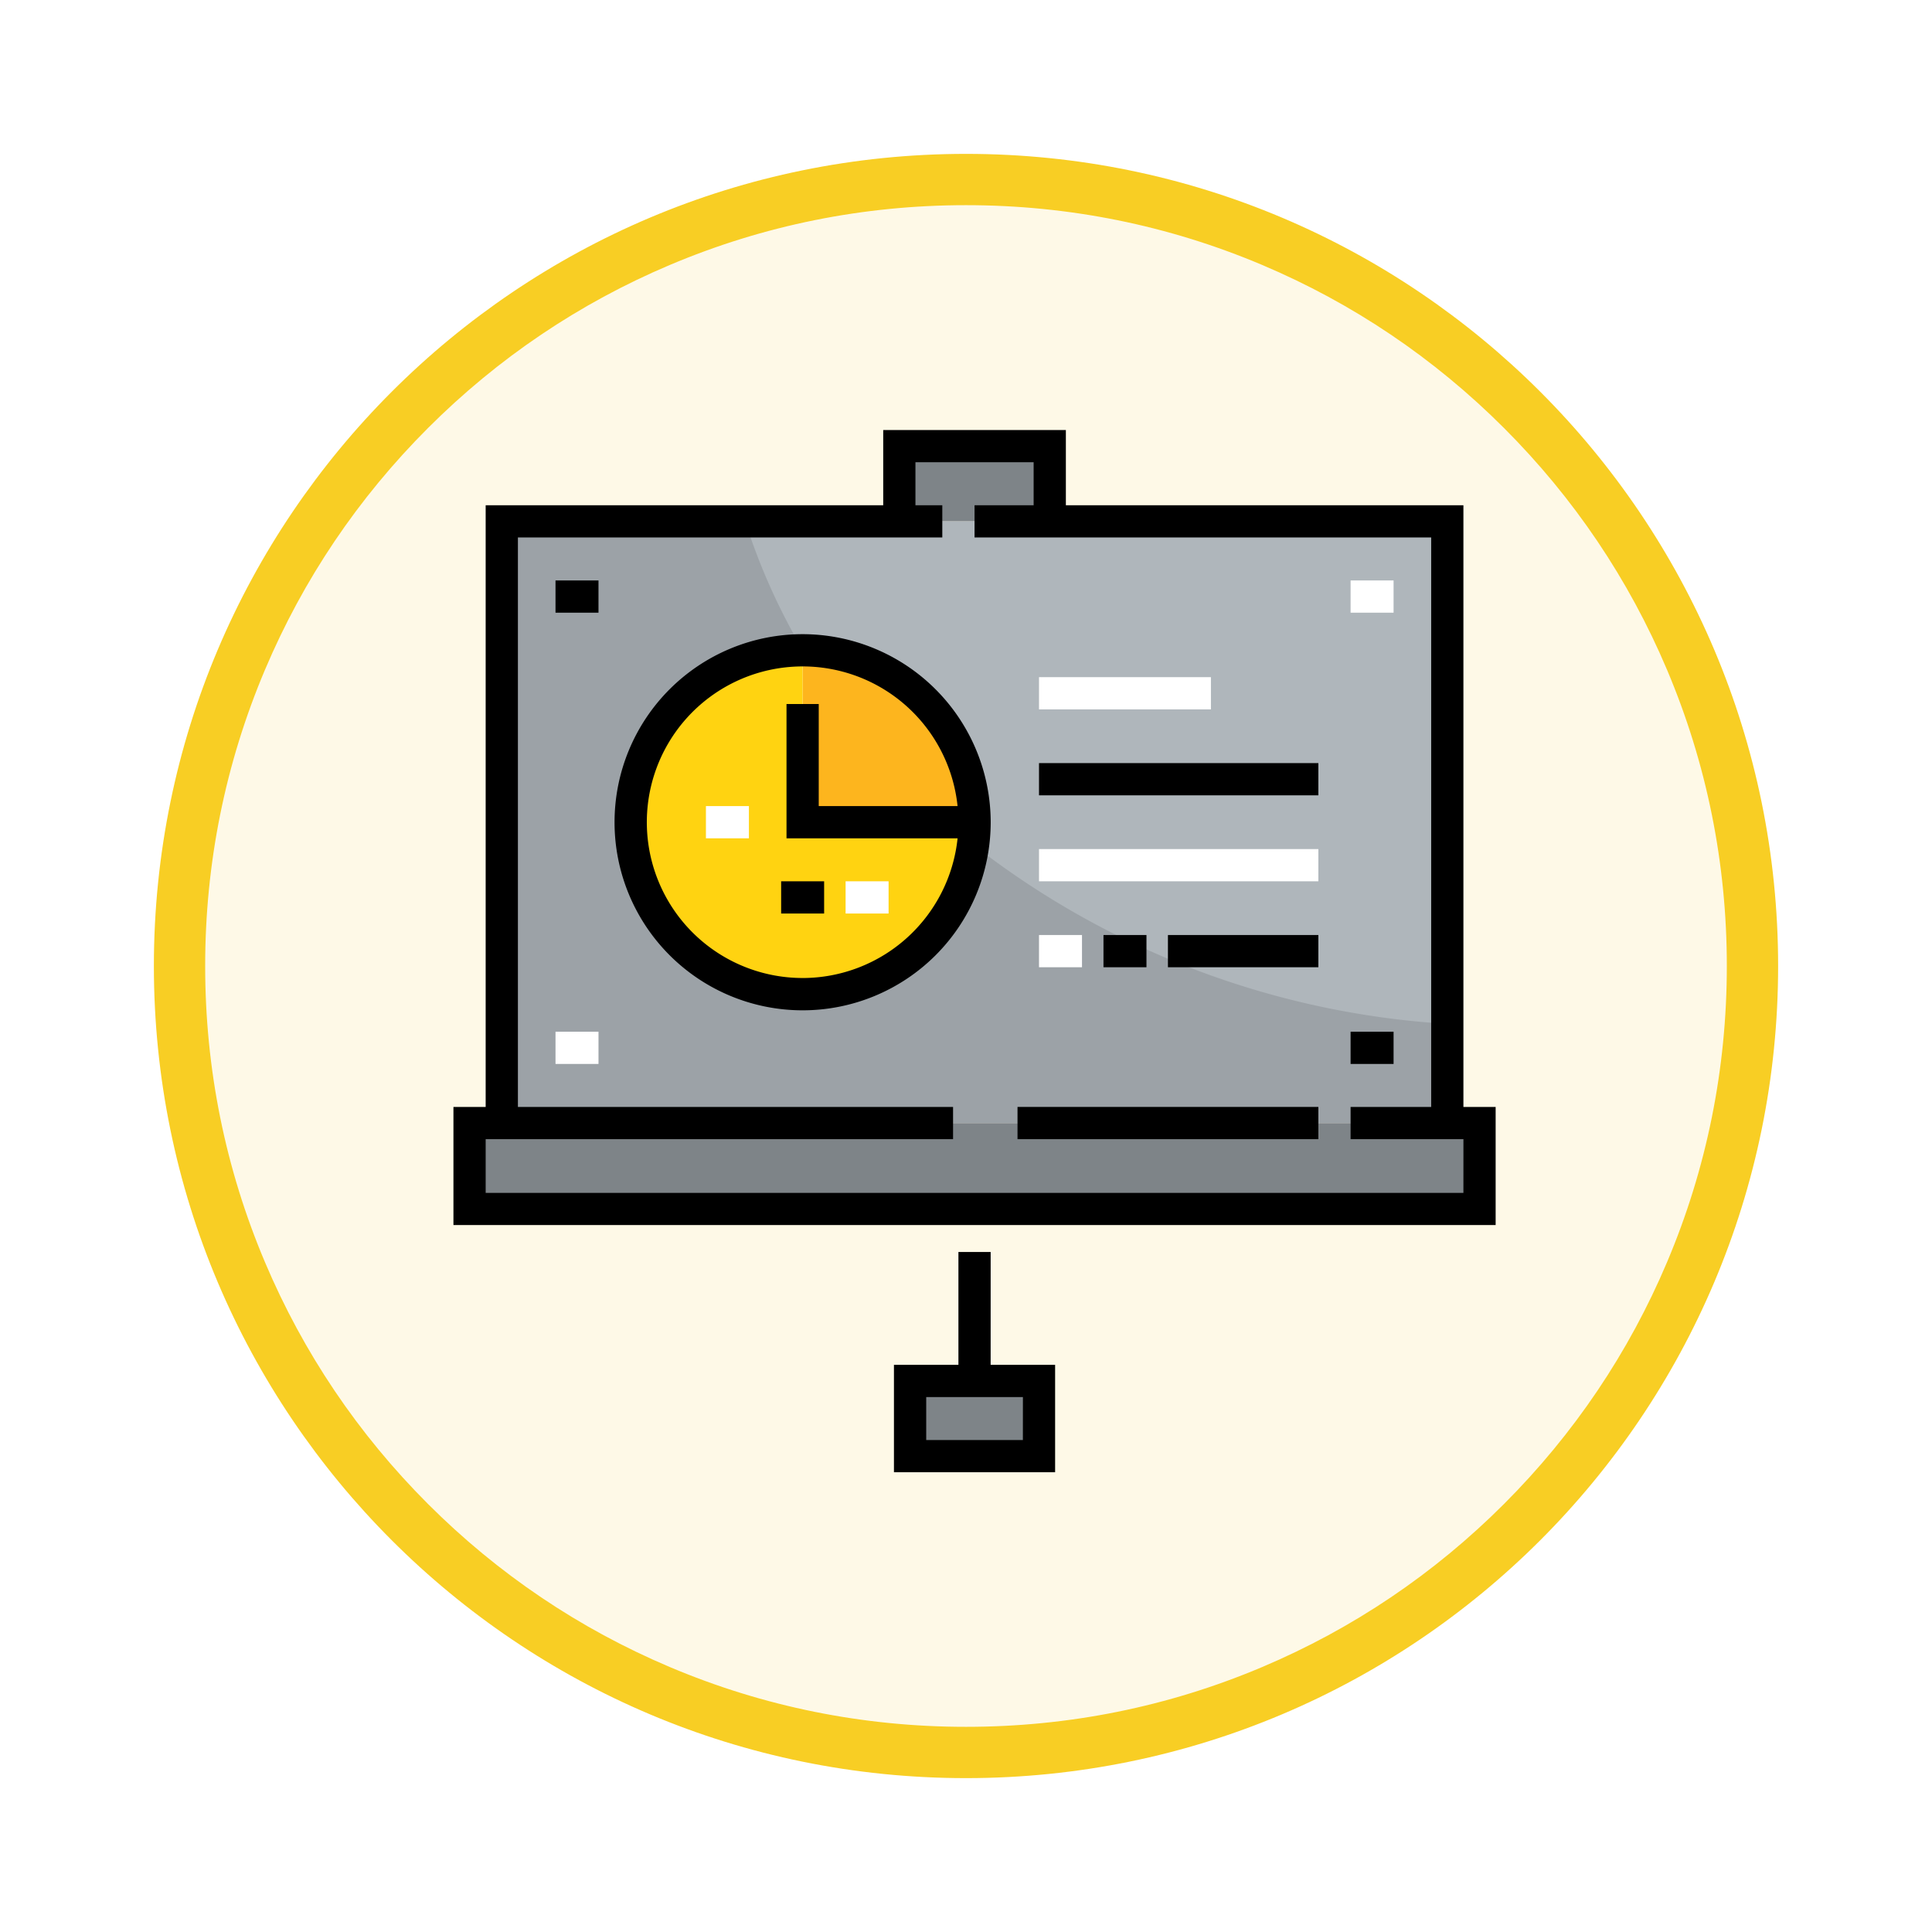 <svg xmlns="http://www.w3.org/2000/svg" xmlns:xlink="http://www.w3.org/1999/xlink" width="113" height="113" viewBox="0 0 113 113">
  <defs>
    <filter id="Trazado_982547" x="0" y="0" width="113" height="113" filterUnits="userSpaceOnUse">
      <feOffset dy="3" input="SourceAlpha"/>
      <feGaussianBlur stdDeviation="3" result="blur"/>
      <feFlood flood-opacity="0.161"/>
      <feComposite operator="in" in2="blur"/>
      <feComposite in="SourceGraphic"/>
    </filter>
  </defs>
  <g id="Grupo_1210435" data-name="Grupo 1210435" transform="translate(-4797 -12894.369)">
    <g id="Grupo_1210138" data-name="Grupo 1210138" transform="translate(3685 10572.37)">
      <g id="Grupo_1209055" data-name="Grupo 1209055" transform="translate(0 1091.783)">
        <g id="Grupo_1209049" data-name="Grupo 1209049">
          <g id="Grupo_1208493" data-name="Grupo 1208493" transform="translate(0 -4397.209)">
            <g id="Grupo_1202104" data-name="Grupo 1202104" transform="translate(0 -1149.226)">
              <g id="Grupo_1201923" data-name="Grupo 1201923" transform="translate(-4174.49 4856.378)">
                <g id="Grupo_1176928" data-name="Grupo 1176928" transform="translate(5295.49 1926.273)">
                  <g id="Grupo_1172322" data-name="Grupo 1172322" transform="translate(0 0)">
                    <g id="Grupo_1164700" data-name="Grupo 1164700">
                      <g id="Grupo_1160931" data-name="Grupo 1160931">
                        <g id="Grupo_1160749" data-name="Grupo 1160749">
                          <g id="Grupo_1158891" data-name="Grupo 1158891">
                            <g id="Grupo_1157406" data-name="Grupo 1157406">
                              <g id="Grupo_1155793" data-name="Grupo 1155793">
                                <g id="Grupo_1154704" data-name="Grupo 1154704">
                                  <g id="Grupo_1150790" data-name="Grupo 1150790">
                                    <g id="Grupo_1154214" data-name="Grupo 1154214">
                                      <g id="Grupo_1152583" data-name="Grupo 1152583">
                                        <g id="Grupo_1146973" data-name="Grupo 1146973">
                                          <g id="Grupo_1146954" data-name="Grupo 1146954">
                                            <g transform="matrix(1, 0, 0, 1, -9, -6)" filter="url(#Trazado_982547)">
                                              <g id="Trazado_982547-2" data-name="Trazado 982547" transform="translate(9 6)" fill="#fef9e7">
                                                <path d="M 47.5 93.5 C 41.289 93.5 35.265 92.284 29.595 89.886 C 24.118 87.569 19.198 84.252 14.973 80.027 C 10.748 75.802 7.431 70.882 5.114 65.405 C 2.716 59.735 1.5 53.711 1.5 47.5 C 1.5 41.289 2.716 35.265 5.114 29.595 C 7.431 24.118 10.748 19.198 14.973 14.973 C 19.198 10.748 24.118 7.431 29.595 5.114 C 35.265 2.716 41.289 1.5 47.5 1.5 C 53.711 1.5 59.735 2.716 65.405 5.114 C 70.882 7.431 75.802 10.748 80.027 14.973 C 84.252 19.198 87.569 24.118 89.886 29.595 C 92.284 35.265 93.5 41.289 93.5 47.5 C 93.5 53.711 92.284 59.735 89.886 65.405 C 87.569 70.882 84.252 75.802 80.027 80.027 C 75.802 84.252 70.882 87.569 65.405 89.886 C 59.735 92.284 53.711 93.5 47.5 93.5 Z" stroke="none"/>
                                                <path d="M 47.5 3 C 41.491 3 35.664 4.176 30.18 6.496 C 24.881 8.737 20.122 11.946 16.034 16.034 C 11.946 20.121 8.737 24.881 6.496 30.179 C 4.176 35.664 3 41.491 3 47.5 C 3 53.509 4.176 59.336 6.496 64.82 C 8.737 70.119 11.946 74.878 16.034 78.966 C 20.122 83.054 24.881 86.263 30.18 88.504 C 35.664 90.824 41.491 92 47.5 92 C 53.509 92 59.336 90.824 64.821 88.504 C 70.119 86.263 74.878 83.054 78.966 78.966 C 83.054 74.878 86.263 70.119 88.504 64.82 C 90.824 59.336 92 53.509 92 47.5 C 92 41.491 90.824 35.664 88.504 30.179 C 86.263 24.881 83.054 20.121 78.966 16.034 C 74.878 11.946 70.119 8.737 64.821 6.496 C 59.336 4.176 53.509 3 47.5 3 M 47.5 0 C 73.734 0 95 21.266 95 47.5 C 95 73.733 73.734 95 47.5 95 C 21.266 95 7.62939453125e-06 73.733 7.62939453125e-06 47.5 C 7.62939453125e-06 21.266 21.266 0 47.5 0 Z" stroke="none" fill="#f8ce24"/>
                                              </g>
                                            </g>
                                          </g>
                                        </g>
                                      </g>
                                    </g>
                                  </g>
                                </g>
                              </g>
                            </g>
                          </g>
                        </g>
                      </g>
                    </g>
                  </g>
                </g>
              </g>
            </g>
          </g>
        </g>
      </g>
    </g>
    <g id="presentation_296890" transform="translate(4823.521 12919.521)">
      <path id="Trazado_1050601" data-name="Trazado 1050601" d="M181.6,118.261H171.546V108.206A10.052,10.052,0,0,1,181.6,118.261Z" transform="translate(-151.122 -95.323)" fill="#fdb51e"/>
      <path id="Trazado_1050602" data-name="Trazado 1050602" d="M97.148,118.261H107.2a10.055,10.055,0,1,1-10.055-10.055v10.055Z" transform="translate(-76.724 -95.323)" fill="#ffd311"/>
      <g id="Grupo_1210433" data-name="Grupo 1210433" transform="translate(0.943 0.943)">
        <rect id="Rectángulo_419571" data-name="Rectángulo 419571" width="7.541" height="4.399" transform="translate(25.765 54.673)" fill="#7e8488"/>
        <path id="Trazado_1050603" data-name="Trazado 1050603" d="M66.99,340.454v5.027H7.918v-5.027H66.99Z" transform="translate(-7.918 -300.863)" fill="#7e8488"/>
        <rect id="Rectángulo_419572" data-name="Rectángulo 419572" width="8.798" height="4.399" transform="translate(25.137)" fill="#7e8488"/>
      </g>
      <path id="Trazado_1050604" data-name="Trazado 1050604" d="M79.054,44.866V80.058h-55.3V44.866h55.3ZM41.349,72.517A10.055,10.055,0,1,0,31.294,62.462,10.052,10.052,0,0,0,41.349,72.517Z" transform="translate(-20.925 -39.524)" fill="#afb6bb"/>
      <path id="Trazado_1050605" data-name="Trazado 1050605" d="M51.31,63.762a10.051,10.051,0,1,1-9.961-11.356h.017a36.854,36.854,0,0,1-3.376-7.542H23.753V80.056h55.3v-5.8A50.03,50.03,0,0,1,51.31,63.762Z" transform="translate(-20.925 -39.523)" fill="#9ca2a7"/>
      <g id="Grupo_1210434" data-name="Grupo 1210434" transform="translate(5.97 8.798)">
        <rect id="Rectángulo_419573" data-name="Rectángulo 419573" width="2.514" height="1.885" transform="translate(8.798 13.197)" fill="#fff"/>
        <rect id="Rectángulo_419574" data-name="Rectángulo 419574" width="2.514" height="1.885" transform="translate(16.967 17.596)" fill="#fff"/>
        <rect id="Rectángulo_419575" data-name="Rectángulo 419575" width="16.339" height="1.885" transform="translate(28.279 15.711)" fill="#fff"/>
        <rect id="Rectángulo_419576" data-name="Rectángulo 419576" width="10.055" height="1.885" transform="translate(28.279 5.656)" fill="#fff"/>
        <rect id="Rectángulo_419577" data-name="Rectángulo 419577" width="2.514" height="1.885" transform="translate(28.279 20.738)" fill="#fff"/>
        <rect id="Rectángulo_419578" data-name="Rectángulo 419578" width="2.514" height="1.885" transform="translate(46.503)" fill="#fff"/>
        <rect id="Rectángulo_419579" data-name="Rectángulo 419579" width="2.514" height="1.885" transform="translate(0 26.394)" fill="#fff"/>
      </g>
      <path id="Trazado_1050606" data-name="Trazado 1050606" d="M59.072,39.591V4.4H35.82V0H25.137V4.4H1.885V39.591H0V46.5H60.957V39.591Zm0,5.027H1.885V41.476H29.222V39.591H3.771V6.284H28.593V4.4H27.022V1.885h6.913V4.4H30.479V6.284H57.187V39.591H52.473v1.885h6.6Z"/>
      <path id="Trazado_1050607" data-name="Trazado 1050607" d="M222.069,403.794h-1.885v6.6h-3.771v6.284h9.426v-6.284h-3.771Zm1.885,11H218.3v-2.514h5.656Z" transform="translate(-190.648 -355.72)"/>
      <path id="Trazado_1050608" data-name="Trazado 1050608" d="M90.172,100.289a11,11,0,1,0,11,11A11.01,11.01,0,0,0,90.172,100.289Zm0,20.11a9.112,9.112,0,1,1,9.063-10.055H91.115v-5.97H89.23v7.855H99.236A9.125,9.125,0,0,1,90.172,120.4Z" transform="translate(-69.749 -88.349)"/>
      <rect id="Rectángulo_419580" data-name="Rectángulo 419580" width="2.514" height="1.885" transform="translate(19.167 26.394)"/>
      <rect id="Rectángulo_419581" data-name="Rectángulo 419581" width="16.339" height="1.885" transform="translate(34.249 19.481)"/>
      <rect id="Rectángulo_419582" data-name="Rectángulo 419582" width="8.798" height="1.885" transform="translate(41.79 29.536)"/>
      <rect id="Rectángulo_419583" data-name="Rectángulo 419583" width="2.514" height="1.885" transform="translate(38.02 29.536)"/>
      <rect id="Rectángulo_419584" data-name="Rectángulo 419584" width="2.514" height="1.885" transform="translate(5.97 8.798)"/>
      <rect id="Rectángulo_419585" data-name="Rectángulo 419585" width="2.514" height="1.885" transform="translate(52.473 35.192)"/>
      <rect id="Rectángulo_419586" data-name="Rectángulo 419586" width="17.596" height="1.885" transform="translate(32.992 39.591)"/>
    </g>
  </g>
</svg>
